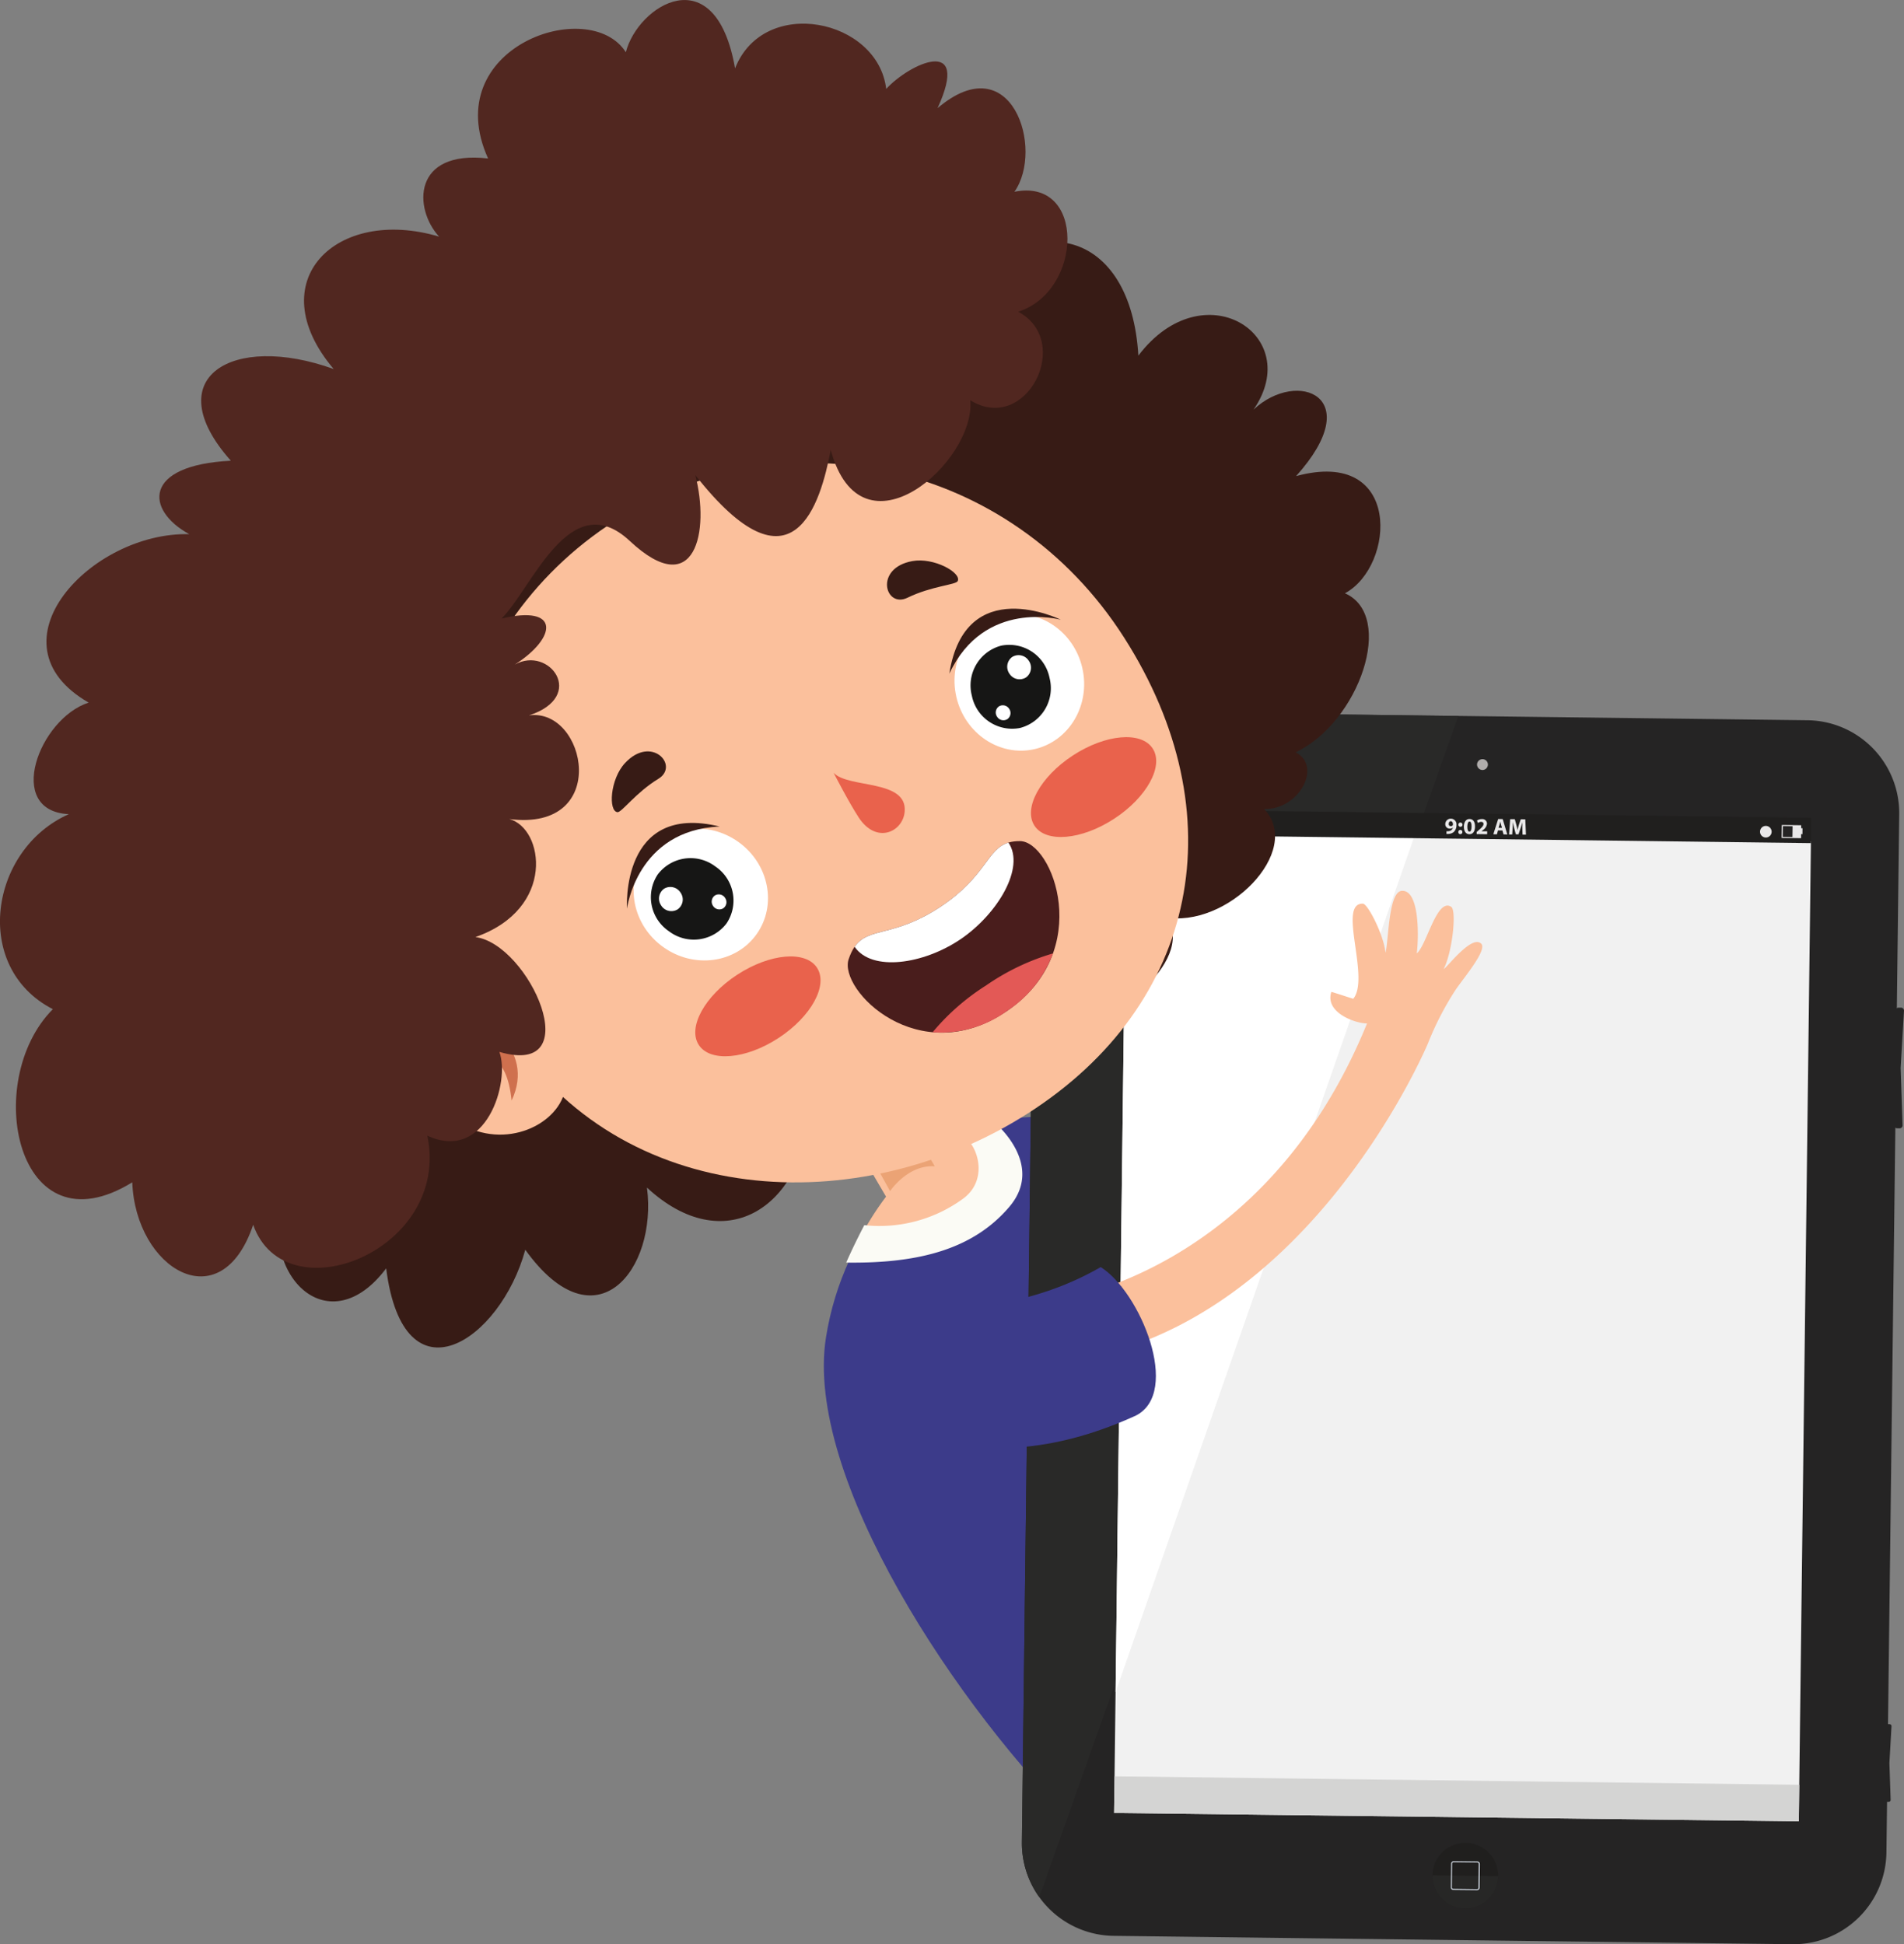 <svg xmlns="http://www.w3.org/2000/svg" width="381.517" height="389.649" viewBox="0 0 381.517 389.649"><rect x="0" y="0" width="381.517" height="389.649" fill="#808080" stroke="none"/><g transform="translate(165.077 218.09)"><path d="M4717.239-915.253c-4.432,27.88,26.189,74.376,51.41,98.992,8.524-81.611,14.166-136.305,14.166-136.305s-16.854-10.192-31.773-5.728S4720.753-937.368,4717.239-915.253Z" transform="translate(-4716.808 965.187)" fill="#3c3b8a"/><path d="M4720.615-957.783l8.518,14.54a58.383,58.383,0,0,0-6.3,10.44c11.387,1.814,36.644-16.079,24.771-24.075a27.115,27.115,0,0,0-9.576,5.331l-9.437-13.432Z" transform="translate(-4716.666 964.98)" fill="#fbc09c"/><path d="M4724.759-937.776s-2.031,3.84-3.625,7.5c14.5.2,25.439-2.656,32.683-11.178s-2.937-16.886-2.937-16.886a21.88,21.88,0,0,0-6.763,2.559c2.931.912,5.941,8.452.6,12.57A28.379,28.379,0,0,1,4724.759-937.776Z" transform="translate(-4716.647 965.228)" fill="#fbfbf5"/><path d="M4726.413-950.653l3.308,5.992s3.553-5.347,8.954-4.977a62.661,62.661,0,0,0-4.58-6.972Z" transform="translate(-4716.45 965.292)" fill="#eba375"/></g><g transform="translate(204.762 142.669)"><path d="M4755.068-811.218a18.611,18.611,0,0,0,18.374,18.831l136.022,1.676A18.615,18.615,0,0,0,4928.3-809.09l2.565-208.088a18.617,18.617,0,0,0-18.376-18.834l-136.024-1.677a18.63,18.63,0,0,0-18.839,18.376l-2.561,208.1Z" transform="translate(-4755.067 1037.69)" fill="#252424"/><path d="M4776.468-1037.689a18.63,18.63,0,0,0-18.839,18.376l-2.561,208.1a18.535,18.535,0,0,0,3.485,11.069l83.975-236.722Z" transform="translate(-4755.067 1037.69)" fill="#292928"/><path d="M4844.064-1026.382a1.106,1.106,0,0,1-1.074-1.1,1.089,1.089,0,0,1,1.107-1.071,1.078,1.078,0,0,1,1.069,1.091A1.092,1.092,0,0,1,4844.064-1026.382Z" transform="translate(-4751.788 1038.031)" fill="#b0adac"/><path d="M4910.078-816.209l-137.2-1.679,2.425-196.451,137.208,1.692-2.432,196.438Z" transform="translate(-4754.403 1038.561)" fill="#f1f1f1"/><path d="M4773.168-842.1l2.123-172.243,57.752.708Z" transform="translate(-4754.393 1038.561)" fill="#fff"/><path d="M4910.078-823.007l-137.2-1.679.1-7.345,137.2,1.7-.091,7.329Z" transform="translate(-4754.403 1045.359)" fill="#d4d4d3"/><path d="M4921.82-826.929a.4.4,0,0,0,.388.385l.319,0a.389.389,0,0,0,.4-.38l-.249-7.4.423-7.389a.379.379,0,0,0-.381-.388l-.325-.013a.382.382,0,0,0-.389.389Z" transform="translate(-4748.849 1044.983)" fill="#252424"/><path d="M4923.551-956.964a.6.6,0,0,0,.593.6l.5.012a.606.606,0,0,0,.61-.591l-.387-11.5.672-11.5a.609.609,0,0,0-.6-.6h-.505a.6.6,0,0,0-.6.586Z" transform="translate(-4748.785 1039.821)" fill="#252424"/><path d="M4846.488-1017.985l-3.075-.032-3.169-.039-64.971-.8-.065,5.071,63.4.778,3.169.037,70.634.882.057-5.079Z" transform="translate(-4754.316 1038.392)" fill="#201f1e"/><g transform="translate(22.214 20.587)"><path d="M4837.1-1014.537a2.3,2.3,0,0,0,.307,0,1.194,1.194,0,0,0,.593-.176.92.92,0,0,0,.379-.547l-.012,0a.813.813,0,0,1-.6.2.877.877,0,0,1-.911-.935,1.093,1.093,0,0,1,1.133-1.061,1.141,1.141,0,0,1,1.109,1.3,1.849,1.849,0,0,1-.539,1.367,1.8,1.8,0,0,1-1.14.392c-.12,0-.241,0-.325,0Zm.45-1.492a.4.4,0,0,0,.409.47.412.412,0,0,0,.391-.177.422.422,0,0,0,.038-.178c0-.307-.107-.62-.437-.631C4837.725-1016.537,4837.556-1016.335,4837.554-1016.029Z" transform="translate(-4774.231 1017.873)" fill="#e9e8e9"/><path d="M4839.39-1015.884a.394.394,0,0,1,.412-.414.394.394,0,0,1,.4.435.394.394,0,0,1-.409.407A.4.4,0,0,1,4839.39-1015.884Zm-.008,1.474a.389.389,0,0,1,.4-.415.393.393,0,0,1,.4.426.393.393,0,0,1-.415.414A.381.381,0,0,1,4839.382-1014.41Z" transform="translate(-4774.137 1017.901)" fill="#e9e8e9"/><path d="M4842.679-1015.467c0,.915-.391,1.536-1.139,1.529-.769-.016-1.1-.705-1.094-1.541.018-.858.383-1.529,1.148-1.516C4842.386-1016.992,4842.693-1016.282,4842.679-1015.467Zm-1.542-.01c-.005.688.16,1.018.426,1.014s.413-.332.422-1.008c.011-.656-.13-1-.406-1.005C4841.34-1016.484,4841.146-1016.163,4841.138-1015.477Z" transform="translate(-4774.098 1017.875)" fill="#e9e8e9"/><path d="M4842.914-1013.969l.006-.417.384-.341c.659-.569.977-.912.989-1.256.008-.245-.142-.437-.476-.436a1.093,1.093,0,0,0-.637.23l-.2-.486a1.585,1.585,0,0,1,.973-.3.925.925,0,0,1,1.033.94,1.788,1.788,0,0,1-.812,1.269l-.267.225,0,.01,1.117.006,0,.583Z" transform="translate(-4774.005 1017.876)" fill="#e9e8e9"/><path d="M4847.072-1014.707l-.217.782-.718-.008.973-3.06.9.014.925,3.083-.751-.009-.226-.789Zm.8-.51-.191-.659c-.048-.184-.1-.414-.143-.588l-.006,0c-.058.176-.1.411-.151.593l-.2.65Z" transform="translate(-4773.885 1017.875)" fill="#e9e8e9"/><path d="M4851.841-1015.025c-.01-.386-.013-.826,0-1.28l-.011.008c-.1.388-.241.822-.361,1.188l-.4,1.19-.537-.005-.316-1.19c-.09-.368-.184-.806-.255-1.216l-.011.005c-.018.416-.042.892-.067,1.279l-.076,1.166-.635-.012.224-3.067.93,0,.282,1.038a9.822,9.822,0,0,1,.249,1.1l.017,0c.087-.354.2-.756.3-1.1l.348-1.02.906.018.138,3.07-.69-.006Z" transform="translate(-4773.772 1017.876)" fill="#e9e8e9"/><path d="M4905.729-1013.191l0-.817.273.01.007-1.187h-.264v-.6l-3.882-.051-.032,2.594Z" transform="translate(-4771.808 1017.918)" fill="#e9e8e9"/><rect width="2.163" height="1.937" transform="matrix(0.016, -1, 1, 0.016, 130.246, 4.461)" fill="#252424"/><path d="M4779.351-1017.843l-.044,3.061.491.009.039-3.056Z" transform="translate(-4776.377 1017.843)" fill="#e9e8e9"/><path d="M4778.392-1016.958l-.023,2.127.486,0,.032-2.125Z" transform="translate(-4776.413 1017.876)" fill="#e9e8e9"/><path d="M4777.442-1016.437l-.022,1.579.5,0,.009-1.586Z" transform="translate(-4776.447 1017.896)" fill="#e9e8e9"/><path d="M4776.5-1015.772l-.012.873.487.009.011-.875Z" transform="translate(-4776.483 1017.92)" fill="#e9e8e9"/><path d="M4899.984-1014.48a1.161,1.161,0,0,1-1.179,1.148,1.157,1.157,0,0,1-1.143-1.176,1.148,1.148,0,0,1,1.168-1.148A1.169,1.169,0,0,1,4899.984-1014.48Z" transform="translate(-4771.964 1017.925)" fill="#e9e8e9"/></g><g transform="translate(82.256 226.664)"><path d="M4847.552-812.5a6.583,6.583,0,0,1-6.665,6.5,6.612,6.612,0,0,1-6.52-6.672,6.6,6.6,0,0,1,6.683-6.5A6.583,6.583,0,0,1,4847.552-812.5Z" transform="translate(-4834.367 819.174)" fill="#201f1e"/><path d="M4847.552-812.736a6.583,6.583,0,0,1-6.665,6.5,6.612,6.612,0,0,1-6.52-6.672C4841.743-812.81,4840.454-812.832,4847.552-812.736Z" transform="translate(-4834.367 819.408)" fill="#272726"/><path d="M4838.341-809.878a.513.513,0,0,1-.409-.492l.064-4.766a.473.473,0,0,1,.152-.348.478.478,0,0,1,.351-.14l4.763.059a.513.513,0,0,1,.485.506l-.057,4.754a.5.5,0,0,1-.156.352.545.545,0,0,1-.354.132l-4.752-.047A.434.434,0,0,1,4838.341-809.878Zm4.943-5.475-.026-.007-4.772-.058a.288.288,0,0,0-.2.086.28.28,0,0,0-.093.2l-.068,4.75a.314.314,0,0,0,.3.3l4.749.065a.277.277,0,0,0,.208-.087.252.252,0,0,0,.079-.194l.065-4.761A.286.286,0,0,0,4843.284-815.353Z" transform="translate(-4834.234 819.307)" fill="#d3dbe5"/></g></g><g transform="translate(212.46 178.535)"><path d="M4762.518-921.244s41.149-5.51,61.43-55.289c-2.355,0-8.524-2.193-7.146-6.331,1.129.314,3.51,1.129,4.388,1.379,3.448-4.2-3.258-19.242,1.944-19.054.976.036,4.2,6.332,4.512,9.841.64-2.3.564-12.224,3.26-12.411,3.69-.257,3.384,9.779,3.009,12.537,2-1.631,4.011-11.219,6.894-9.34,1.127.736.251,9.026-1.5,12.474.737-.367,5.642-6.957,7.521-5.078,1.219,1.218-3.2,6.469-5.076,9.15a60.345,60.345,0,0,0-5.579,10.782s-23.219,55.684-70.668,63.538C4761.979-917.445,4762.518-921.244,4762.518-921.244Z" transform="translate(-4762.488 1003.114)" fill="#fbc09c"/><path d="M4763.509-923.557s6.96-1.022,11.466-3.28c-4.91,4.714-5.941,10.864,4.514,9.833-10.655,3.685-15.98,4.3-15.98,4.3Z" transform="translate(-4762.45 1005.958)" fill="#eba375"/></g><path d="M4732.706-916.1c12.675-8.087,23.352-5.268,39.148-14.312,7.932,4.966,16.176,25.115,7.043,29.754-14.21,6.5-29.785,9.076-45.392,3.328C4725.12-899.128,4729.116-913.809,4732.706-916.1Z" transform="translate(-4551.294 1184.359)" fill="#3c3b8a"/><path d="M4612.113-937.569c-4.351,16.866,9.666,29.819,20.932,14.795,3.491,27.5,22.887,14.588,27.875-3.729,14.129,19.663,26.506,3.928,24.384-12.454,15.335,14.2,30.894,4.255,32.607-15.1,9.912,17.141,31.683-5.119,26.268-15.223,9.737,13.6,26.521,9.659,28.576-8.348,5.444,8.519,23.583-8.812,16.152-15.54,12.514,2.438,28.061-13.237,20.053-21.683,6.944.256,11.75-8.552,6.316-11.342,12.8-6.093,20.042-27.413,9.885-31.879,10.1-5.414,11.542-29.288-9.789-23.481,14.332-15.94.295-21.576-8.522-13.334,10.289-14.923-10.066-28-23.083-10.812-1.462-25.149-20.995-30.4-36.972-11.325-23.021-13.981-100.791,9.634-114.715,61.312C4606.112-1024.507,4612.113-937.569,4612.113-937.569Z" transform="translate(-4555.666 1176.972)" fill="#371b15"/><g transform="translate(84.714 92.796)"><path d="M4656.171-971.894c22.644,35.417,70.156,38.255,104.263,16.45s41.866-59.979,19.22-95.4-67.82-45.179-101.924-23.376S4633.529-1007.308,4656.171-971.894Z" transform="translate(-4639.16 1085.77)" fill="#fbc09c"/><g transform="translate(0 108.412)"><path d="M4660.2-977.444s-5.43-6.665-14.91-2.368c-9.994,4.539-6.333,19.034,3.082,23.331s19.884-1.849,19.671-9.522Z" transform="translate(-4639.335 981.255)" fill="#fbc09c"/><path d="M4645.166-975.676c5.473-4.678,16.741,3.16,11.75,13.625-.972-9.656-5.705-10.377-7.956-4.165-1.411-2.509-.807-4.969,3.034-6.866C4649.779-976.192,4645.166-975.676,4645.166-975.676Z" transform="translate(-4639.118 981.412)" fill="#cf704e"/></g><g transform="translate(37.878 19.528)"><path d="M4718.69-1025.932c2.909,3.185,14.84,1.253,14.244,7.82-.367,4.066-5.671,6.56-9.2,1.159C4721.689-1020.084,4718.69-1025.932,4718.69-1025.932Z" transform="translate(-4674.253 1068.474)" fill="#e9624c"/><g transform="translate(16.728 35.412)"><path d="M4716.365-988.174c2.288,3.5-1.158,9.8-7.7,14.078s-13.7,4.9-15.983,1.4,1.155-9.806,7.7-14.078S4714.078-991.675,4716.365-988.174Z" transform="translate(-4691.978 1034.385)" fill="#e9624c"/><path d="M4781.206-1030.54c2.29,3.5-1.158,9.8-7.7,14.078s-13.7,4.9-15.983,1.4,1.157-9.8,7.7-14.077S4778.918-1034.041,4781.206-1030.54Z" transform="translate(-4689.561 1032.806)" fill="#e9624c"/></g><path d="M4734.073-1066.816c-7.693,1.415-5.449,9.531-.961,7.344,4.81-2.354,9.693-2.577,10.063-3.333C4744-1064.479,4738.4-1067.615,4734.073-1066.816Z" transform="translate(-4673.869 1066.944)" fill="#371b15"/><path d="M4678.492-1027.709c5.325-5.729,10.964.522,6.71,3.135-4.571,2.791-7.379,6.79-8.218,6.7C4675.131-1018.081,4675.495-1024.49,4678.492-1027.709Z" transform="translate(-4675.851 1068.32)" fill="#371b15"/><g transform="translate(47.276 56.246)"><path d="M4755.927-1012.72c-6.848-.015-5.316,6.159-15.953,13.192-10.861,7.181-15.835,2.972-18.367,10.485-2.064,6.133,14.026,22.406,31.67,10.412C4771.048-990.727,4762.445-1012.707,4755.927-1012.72Z" transform="translate(-4721.428 1012.72)" fill="#491d1c"/><path d="M4737.825-975.224a22.436,22.436,0,0,0,14.841-4.216,23.538,23.538,0,0,0,9.275-11.581,46.54,46.54,0,0,0-13.417,6.428A45.681,45.681,0,0,0,4737.825-975.224Z" transform="translate(-4720.817 1013.529)" fill="#e35956"/><path d="M4753.58-1012.429c-4.356,1.313-4.408,6.778-13.656,12.891-9.362,6.191-14.347,3.922-17.167,7.989,3.441,5.026,13.8,3.528,21.26-1.541C4751.407-998.121,4756.987-1007.449,4753.58-1012.429Z" transform="translate(-4721.379 1012.731)" fill="#fff"/></g><g transform="translate(3.02 9.666)"><g transform="translate(0 42.934)"><g transform="translate(1.351 1.135)"><path d="M4701.046-1012.473c6.165,4.4,7.8,12.683,3.653,18.506s-12.517,6.98-18.686,2.582-7.8-12.685-3.657-18.507C4686.516-1015.715,4694.879-1016.869,4701.046-1012.473Z" transform="translate(-4680.065 1015.142)" fill="#fff"/><path d="M4696.311-1007.766a8.236,8.236,0,0,1,2.255,11.411,8.235,8.235,0,0,1-11.525,1.593,8.239,8.239,0,0,1-2.254-11.414A8.235,8.235,0,0,1,4696.311-1007.766Z" transform="translate(-4679.942 1015.355)" fill="#161615"/><path d="M4689.311-1002.69a2.4,2.4,0,0,1-.638,3.335,2.412,2.412,0,0,1-3.295-.829,2.42,2.42,0,0,1,.63-3.34A2.424,2.424,0,0,1,4689.311-1002.69Z" transform="translate(-4679.882 1015.562)" fill="#fff"/><path d="M4697.845-1001.7a1.49,1.49,0,0,1-.4,2.072,1.493,1.493,0,0,1-2.045-.519,1.5,1.5,0,0,1,.4-2.067A1.49,1.49,0,0,1,4697.845-1001.7Z" transform="translate(-4679.502 1015.616)" fill="#fff"/></g><path d="M4678.783-999.056s1.986-15.748,18.576-16.453C4677.417-1020.39,4678.783-999.056,4678.783-999.056Z" transform="translate(-4678.763 1016.236)" fill="#371b15"/></g><g transform="translate(64.61)"><g transform="translate(1.037 1.091)"><path d="M4742.414-1040.017c1.682,7.382,8.7,12.084,15.667,10.5s11.268-8.86,9.585-16.246-8.7-12.088-15.667-10.509S4740.735-1047.4,4742.414-1040.017Z" transform="translate(-4742.05 1056.574)" fill="#fff"/><path d="M4745.408-1040.46a8.235,8.235,0,0,0,9.662,6.478,8.234,8.234,0,0,0,5.912-10.019,8.239,8.239,0,0,0-9.664-6.481A8.238,8.238,0,0,0,4745.408-1040.46Z" transform="translate(-4741.934 1056.794)" fill="#161615"/><path d="M4752.7-1044.9a2.4,2.4,0,0,0,3.324.7,2.41,2.41,0,0,0,.505-3.359,2.419,2.419,0,0,0-3.324-.706A2.424,2.424,0,0,0,4752.7-1044.9Z" transform="translate(-4741.67 1056.869)" fill="#fff"/><path d="M4750.309-1036.636a1.49,1.49,0,0,0,2.065.43,1.493,1.493,0,0,0,.31-2.086,1.5,1.5,0,0,0-2.062-.426A1.492,1.492,0,0,0,4750.309-1036.636Z" transform="translate(-4741.752 1057.23)" fill="#fff"/></g><path d="M4763.392-1055.411s-15.294-4.236-22.341,10.8C4744.235-1064.894,4763.392-1055.411,4763.392-1055.411Z" transform="translate(-4741.051 1057.626)" fill="#371b15"/></g></g></g></g><path d="M4624.526-1101.273c-20.346-7.343-35.4,1.754-20.6,18.382-17.7.876-17.143,9.91-8.334,14.715-19.623-.5-40.786,21.892-20.164,33.754-9.94,3.223-16.883,21.745-3.969,22.361-15.867,7.01-19.5,30.718-3.2,39.082-14.3,14.356-7.289,49,15.912,34.7.641,17.328,17.754,27.781,24.225,8.516,6.475,18.3,39.694,5.155,34.9-17.863,11.845,5.473,16.633-10.894,14.431-16.79,17.946,5.226,6.027-21.588-4.8-23.016,16.206-5.662,13.714-21.807,6.8-23.647,20.437,2.589,15.433-22.384,3.938-20.777,11.659-3.8,4.053-14.068-2.852-10.177,8.519-5.444,9.105-12.052-2.656-9.231,6.091-5.979,13.685-26.786,25.706-15.548,13.183,12.323,16.067-2.065,13.114-13.219,19.635,25.012,25.113,5.663,27.147-5.029,6.147,22.677,29.065,2.387,27.963-9.95,11.2,6.924,20.7-11.8,9.6-17.748,13.008-4.14,13.571-26.931-.754-24.038,6.021-8.541-.526-29.4-15.4-16.76,6.749-14.747-5.681-8.89-10.291-3.858-1.679-14.056-24.512-18.767-30.284-4.122-3.954-22.515-19.512-12.572-21.888-3.229-7.338-11.483-37.66-.973-27.605,21.295-15.208-1.758-14.95,10.074-9.814,15.661C4625.036-1133.944,4609.624-1118.877,4624.526-1101.273Z" transform="translate(-4557.667 1175.23)" fill="#512720"/></svg>